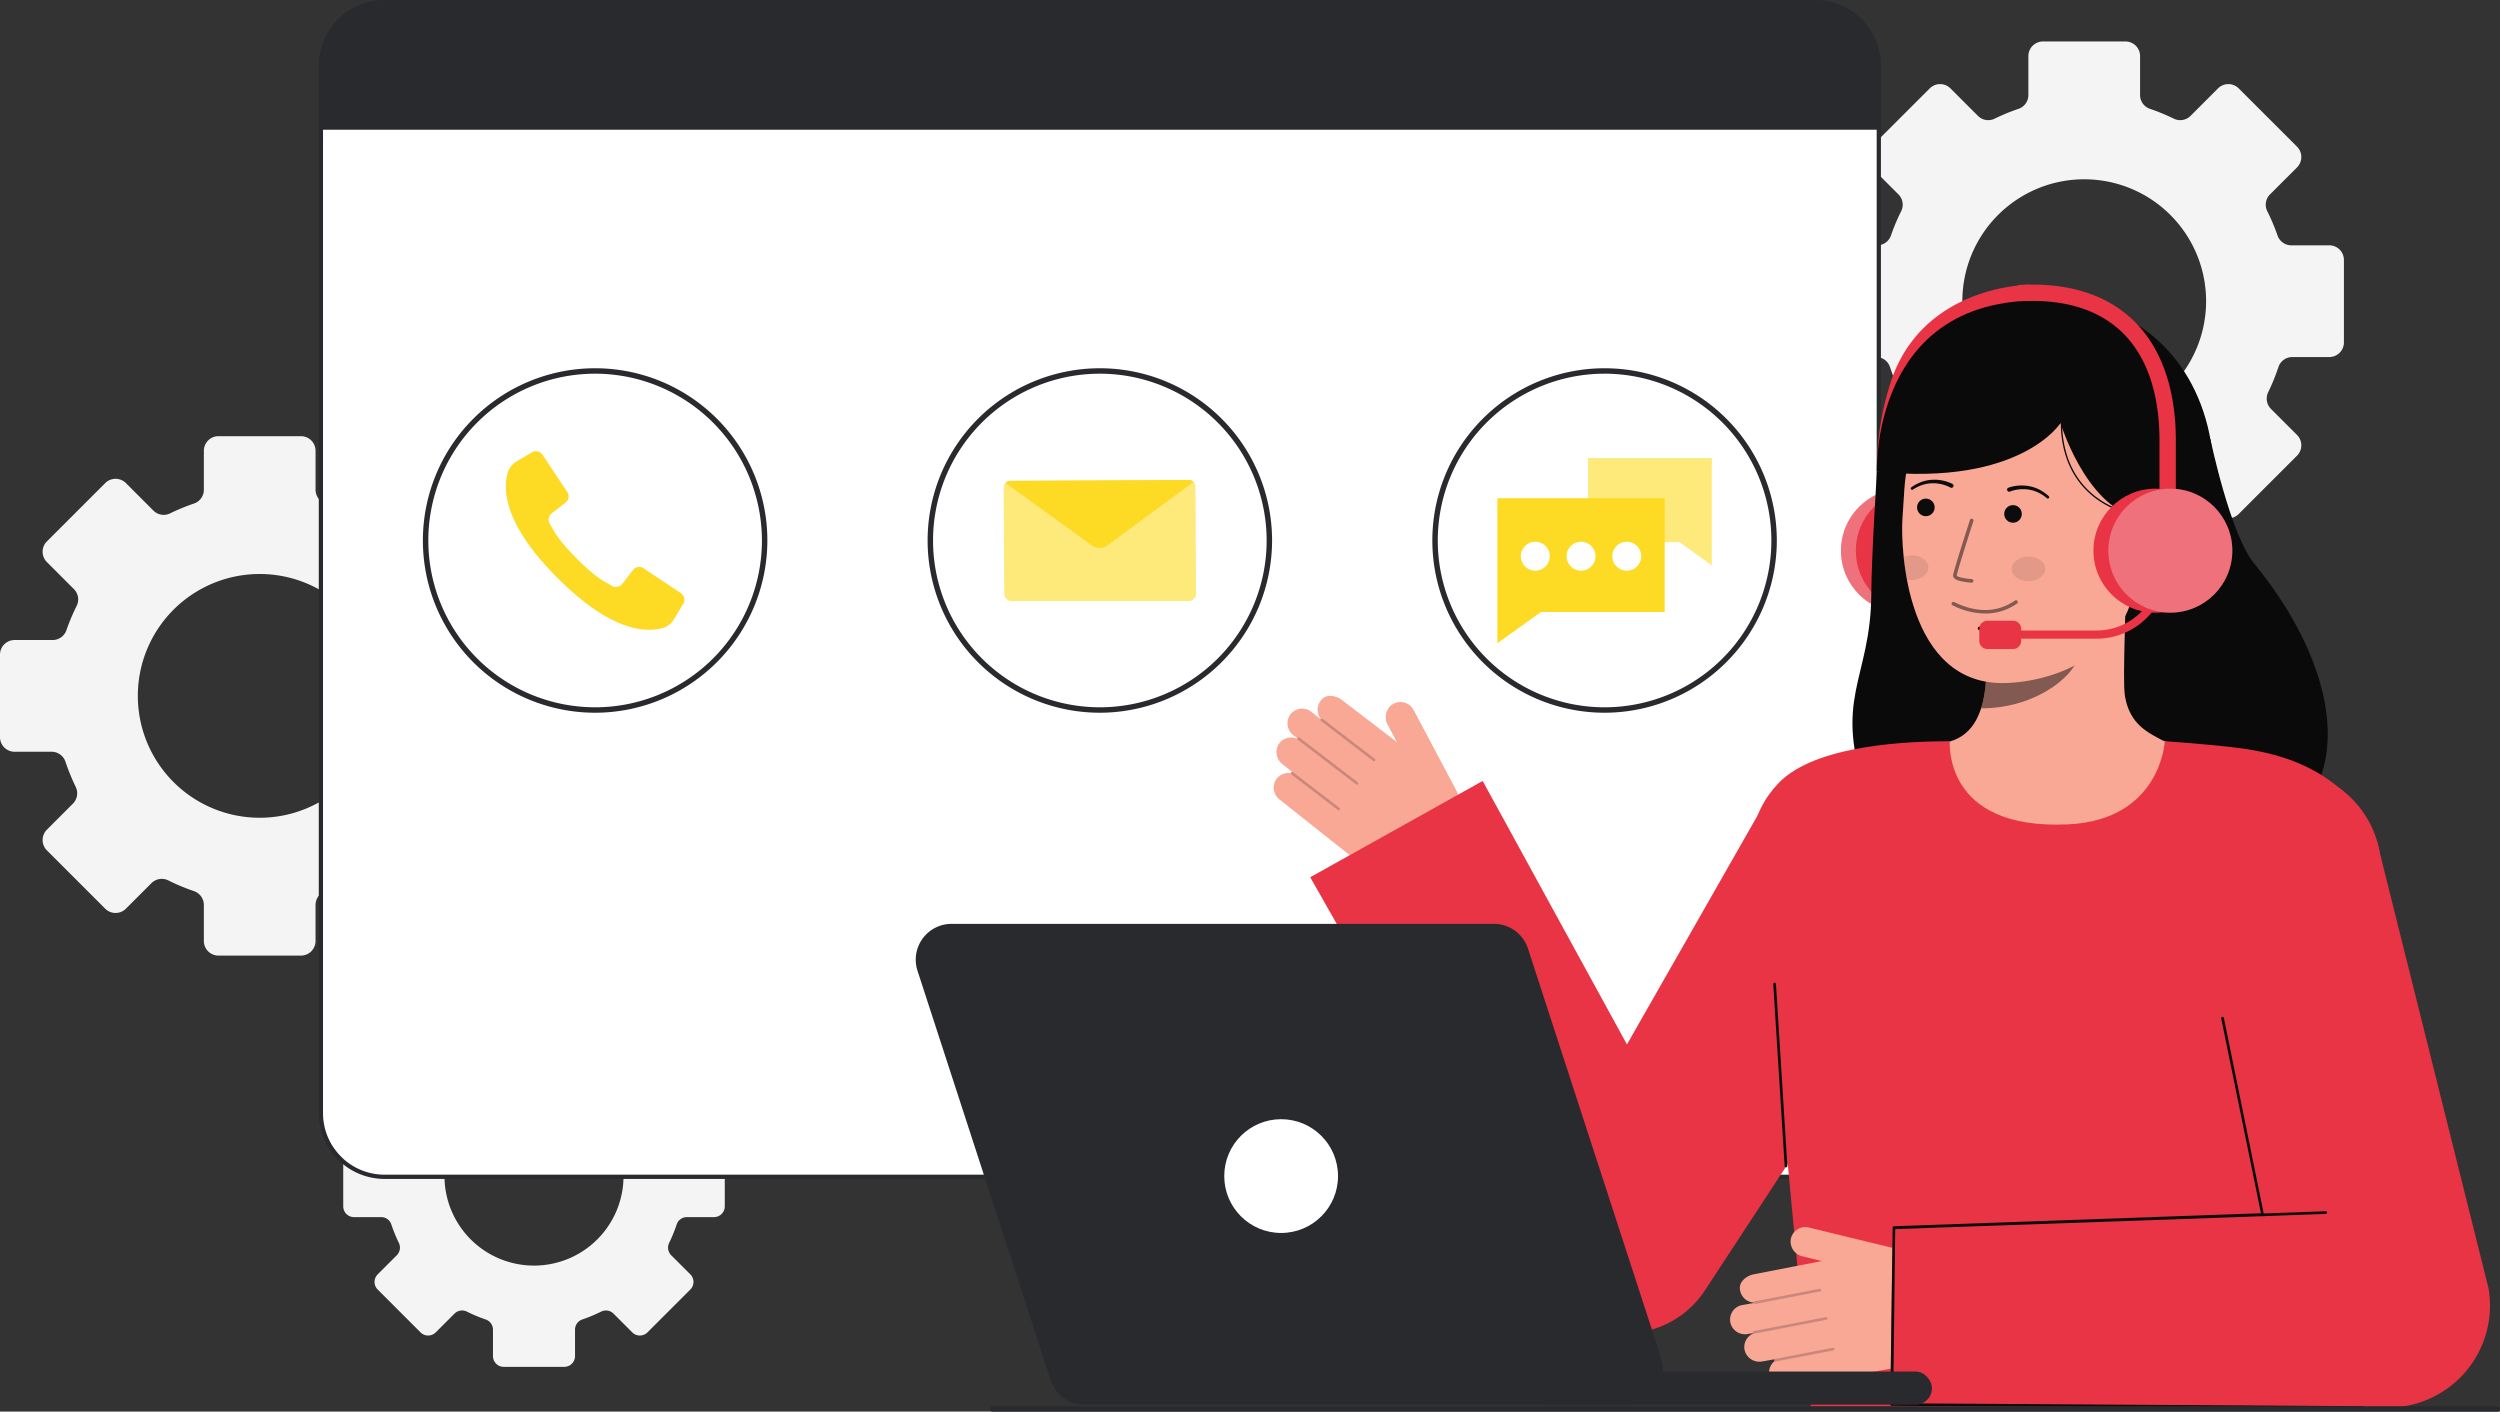 <svg id="Layer_1" data-name="Layer 1" xmlns="http://www.w3.org/2000/svg" viewBox="0 0 918.777 518.786">
  <rect x="0" y="0" width="918.777" height="518.786" fill="#333333" stroke="none"/>
  <g>
    <path d="M856.044,90.157H842.085a5.348,5.348,0,0,1-5.055-3.577,76.258,76.258,0,0,0-3.784-8.97,5.343,5.343,0,0,1,1.017-6.175l9.921-9.921a5.381,5.381,0,0,0,0-7.606L822.75,32.484a5.379,5.379,0,0,0-7.605,0l-10.1,10.1a5.35,5.35,0,0,1-6.128,1.035,75.187,75.187,0,0,0-8.792-3.624,5.349,5.349,0,0,1-3.624-5.073V20.614a5.374,5.374,0,0,0-5.375-5.375h-30.3a5.374,5.374,0,0,0-5.375,5.375V34.922a5.349,5.349,0,0,1-3.624,5.073,75.1,75.1,0,0,0-8.791,3.624,5.35,5.35,0,0,1-6.128-1.035l-10.1-10.1a5.381,5.381,0,0,0-7.606,0L687.767,53.908a5.381,5.381,0,0,0,0,7.606l9.922,9.921a5.343,5.343,0,0,1,1.016,6.175,74.55,74.55,0,0,0-3.774,8.97,5.369,5.369,0,0,1-5.065,3.577H675.907a5.373,5.373,0,0,0-5.375,5.375v30.31a5.373,5.373,0,0,0,5.375,5.375H689.5a5.364,5.364,0,0,1,5.1,3.69,75.86,75.86,0,0,0,3.756,9.215,5.385,5.385,0,0,1-1.017,6.166l-9.573,9.573a5.369,5.369,0,0,0,0,7.6L709.2,188.891a5.381,5.381,0,0,0,7.606,0l9.384-9.385a5.382,5.382,0,0,1,6.213-1,74.734,74.734,0,0,0,9.385,3.916,5.387,5.387,0,0,1,3.661,5.093v13.234a5.376,5.376,0,0,0,5.375,5.385h30.3a5.376,5.376,0,0,0,5.375-5.385V187.517a5.389,5.389,0,0,1,3.661-5.093,74.671,74.671,0,0,0,9.385-3.916,5.382,5.382,0,0,1,6.213,1l9.385,9.385a5.379,5.379,0,0,0,7.605,0l21.434-21.434a5.369,5.369,0,0,0,0-7.6l-9.573-9.573a5.385,5.385,0,0,1-1.017-6.166,75.7,75.7,0,0,0,3.756-9.215,5.364,5.364,0,0,1,5.1-3.69h13.592a5.373,5.373,0,0,0,5.375-5.375V95.532A5.373,5.373,0,0,0,856.044,90.157ZM765.98,155.475a44.792,44.792,0,1,1,44.788-44.788A44.793,44.793,0,0,1,765.98,155.475Z" fill="#f4f4f4"></path>
    <path d="M262.408,417.142H252.155a3.928,3.928,0,0,1-3.713-2.628,55.927,55.927,0,0,0-2.78-6.589,3.927,3.927,0,0,1,.747-4.536L253.7,396.1a3.952,3.952,0,0,0,0-5.587l-15.743-15.736a3.952,3.952,0,0,0-5.587,0l-7.418,7.419a3.93,3.93,0,0,1-4.5.76,55.206,55.206,0,0,0-6.457-2.662,3.929,3.929,0,0,1-2.662-3.726V366.06a3.947,3.947,0,0,0-3.948-3.948H185.122a3.947,3.947,0,0,0-3.948,3.948v10.51a3.928,3.928,0,0,1-2.662,3.726,55.206,55.206,0,0,0-6.457,2.662,3.928,3.928,0,0,1-4.5-.76l-7.419-7.419a3.952,3.952,0,0,0-5.587,0l-15.743,15.736a3.952,3.952,0,0,0,0,5.587l7.287,7.287a3.927,3.927,0,0,1,.747,4.536,54.9,54.9,0,0,0-2.773,6.589,3.943,3.943,0,0,1-3.719,2.628H130.093a3.947,3.947,0,0,0-3.948,3.948v22.263a3.947,3.947,0,0,0,3.948,3.948h9.984a3.939,3.939,0,0,1,3.747,2.71,55.815,55.815,0,0,0,2.759,6.769,3.954,3.954,0,0,1-.747,4.529l-7.031,7.032a3.942,3.942,0,0,0,0,5.579l15.743,15.744a3.952,3.952,0,0,0,5.587,0l6.893-6.894a3.951,3.951,0,0,1,4.563-.732,54.915,54.915,0,0,0,6.894,2.876,3.956,3.956,0,0,1,2.689,3.74v9.722a3.948,3.948,0,0,0,3.948,3.954h22.257a3.948,3.948,0,0,0,3.948-3.954v-9.722a3.956,3.956,0,0,1,2.689-3.74,54.915,54.915,0,0,0,6.894-2.876,3.951,3.951,0,0,1,4.563.732l6.893,6.894a3.952,3.952,0,0,0,5.587,0L253.7,473.92a3.942,3.942,0,0,0,0-5.579l-7.031-7.032a3.955,3.955,0,0,1-.747-4.529,55.815,55.815,0,0,0,2.759-6.769,3.939,3.939,0,0,1,3.747-2.71h9.984a3.947,3.947,0,0,0,3.948-3.948V421.09A3.947,3.947,0,0,0,262.408,417.142Zm-66.154,47.977a32.9,32.9,0,1,1,32.9-32.9A32.9,32.9,0,0,1,196.254,465.119Z" fill="#f4f4f4"></path>
    <path d="M185.513,235.216h-13.96a5.349,5.349,0,0,1-5.055-3.577,76.2,76.2,0,0,0-3.784-8.971,5.343,5.343,0,0,1,1.017-6.175l9.921-9.921a5.381,5.381,0,0,0,0-7.606l-21.433-21.424a5.381,5.381,0,0,0-7.606,0l-10.1,10.1a5.347,5.347,0,0,1-6.128,1.035,75.187,75.187,0,0,0-8.792-3.624,5.349,5.349,0,0,1-3.624-5.073V165.672a5.373,5.373,0,0,0-5.375-5.375h-30.3a5.373,5.373,0,0,0-5.374,5.375V179.98a5.35,5.35,0,0,1-3.624,5.073,75.044,75.044,0,0,0-8.792,3.624,5.347,5.347,0,0,1-6.128-1.035l-10.1-10.1a5.381,5.381,0,0,0-7.606,0L17.235,198.966a5.381,5.381,0,0,0,0,7.606l9.922,9.921a5.343,5.343,0,0,1,1.016,6.175,74.5,74.5,0,0,0-3.774,8.971,5.371,5.371,0,0,1-5.065,3.577H5.375A5.372,5.372,0,0,0,0,240.59V270.9a5.372,5.372,0,0,0,5.375,5.375H18.967a5.366,5.366,0,0,1,5.1,3.69,75.874,75.874,0,0,0,3.756,9.216,5.384,5.384,0,0,1-1.017,6.165l-9.573,9.573a5.37,5.37,0,0,0,0,7.6l21.434,21.433a5.381,5.381,0,0,0,7.606,0l9.384-9.385a5.38,5.38,0,0,1,6.213-1,74.728,74.728,0,0,0,9.385,3.915,5.388,5.388,0,0,1,3.662,5.093V345.81a5.375,5.375,0,0,0,5.374,5.384h30.3a5.375,5.375,0,0,0,5.375-5.384V332.575a5.388,5.388,0,0,1,3.662-5.093,74.715,74.715,0,0,0,9.384-3.915,5.38,5.38,0,0,1,6.213,1l9.385,9.385a5.381,5.381,0,0,0,7.606,0l21.433-21.433a5.37,5.37,0,0,0,0-7.6l-9.573-9.573a5.384,5.384,0,0,1-1.017-6.165,75.714,75.714,0,0,0,3.756-9.216,5.366,5.366,0,0,1,5.1-3.69h13.593a5.372,5.372,0,0,0,5.374-5.375V240.59A5.372,5.372,0,0,0,185.513,235.216ZM95.448,300.533a44.792,44.792,0,1,1,44.788-44.788A44.793,44.793,0,0,1,95.448,300.533Z" fill="#f4f4f4"></path>
    <g>
      <g>
        <g>
          <rect x="117.936" y="0.779" width="572.541" height="431.712" rx="23.379" transform="translate(808.413 433.27) rotate(-180)" fill="#fff"></rect>
          <path d="M117.156,409.112V24.158A24.187,24.187,0,0,1,141.315,0H667.1a24.187,24.187,0,0,1,24.159,24.158V409.112A24.186,24.186,0,0,1,667.1,433.27H141.315A24.186,24.186,0,0,1,117.156,409.112ZM141.315,1.559a22.626,22.626,0,0,0-22.6,22.6V409.112a22.626,22.626,0,0,0,22.6,22.6H667.1a22.626,22.626,0,0,0,22.6-22.6V24.158a22.625,22.625,0,0,0-22.6-22.6Z" fill="#292a2e"></path>
        </g>
        <path d="M117.936,24.155V47.68H690.475V24.155A23.379,23.379,0,0,0,667.1.776H141.315A23.379,23.379,0,0,0,117.936,24.155Z" fill="#292a2e"></path>
      </g>
      <g>
        <path d="M218.714,261.937a63.3,63.3,0,1,1,63.3-63.3A63.373,63.373,0,0,1,218.714,261.937Zm0-124.6a61.3,61.3,0,1,0,61.3,61.3A61.371,61.371,0,0,0,218.714,137.333Z" fill="#292a2e"></path>
        <path d="M404.206,261.937a63.3,63.3,0,1,1,63.3-63.3A63.373,63.373,0,0,1,404.206,261.937Zm0-124.6a61.3,61.3,0,1,0,61.3,61.3A61.371,61.371,0,0,0,404.206,137.333Z" fill="#292a2e"></path>
        <path d="M589.7,261.937a63.3,63.3,0,1,1,63.3-63.3A63.373,63.373,0,0,1,589.7,261.937Zm0-124.6a61.3,61.3,0,1,0,61.3,61.3A61.371,61.371,0,0,0,589.7,137.333Z" fill="#292a2e"></path>
        <g>
          <polygon points="629.104 207.756 629.104 168.343 583.629 168.343 583.629 199.267 617.253 199.267 629.104 207.756" fill="#FDDA24" opacity="0.6"></polygon>
          <polygon points="550.294 236.398 550.294 183.094 611.798 183.094 611.798 224.917 566.323 224.917 550.294 236.398" fill="#FDDA24"></polygon>
          <circle cx="564.235" cy="204.415" r="5.33" fill="#fff"></circle>
          <circle cx="581.046" cy="204.415" r="5.33" fill="#fff"></circle>
          <circle cx="597.857" cy="204.415" r="5.33" fill="#fff"></circle>
        </g>
        <path d="M250.252,218.005a2.867,2.867,0,0,1,.867,3.859l-3.448,5.745a7.019,7.019,0,0,1-4.126,3.19c-5.731,1.572-18.369,1.888-38.627-18.367s-19.939-32.9-18.367-38.628a7.024,7.024,0,0,1,3.188-4.128l5.747-3.447a2.864,2.864,0,0,1,3.857.869l9.162,13.743a2.865,2.865,0,0,1-.625,3.847l-5.146,4a2.852,2.852,0,0,0-.752,3.64c1.51,2.716,2.941,5.917,10.027,13.012s10.3,8.517,13.012,10.027a2.847,2.847,0,0,0,3.638-.755l4-5.143a2.863,2.863,0,0,1,3.848-.625Z" fill="#FDDA24"></path>
        <g>
          <path d="M436.827,220.885H371.842a2.756,2.756,0,0,1-2.77-2.741l-.227-38.949a2.455,2.455,0,0,1,2.443-2.47l65.585-.336a2.455,2.455,0,0,1,2.468,2.441l.227,39.285A2.755,2.755,0,0,1,436.827,220.885Z" fill="#FDDA24" opacity="0.6"></path>
          <path d="M438.642,177.125c-3.88,2.85-32.059,23.59-32.089,23.61a4.927,4.927,0,0,1-4.99-.1l-32.051-23.13a2.456,2.456,0,0,1,1.781-.78l65.579-.34A2.468,2.468,0,0,1,438.642,177.125Z" fill="#FDDA24"></path>
        </g>
      </g>
    </g>
    <g>
      <circle cx="707.619" cy="202.377" r="22.79" fill="#E83445"></circle>
      <path d="M696.939,200.218a3,3,0,0,1-2.756-1.812c-.411-.953-9.951-23.721.411-57.121,11.224-36.179,50.319-36.6,50.712-36.6a3,3,0,0,1,0,6h0c-1.428,0-35.088.471-44.987,32.376-9.711,31.3-.724,52.753-.632,52.966a3,3,0,0,1-2.753,4.189Z" fill="#E83445"></path>
      <g>
        <g>
          <circle cx="699.368" cy="202.377" r="22.79" fill="#E83445"></circle>
          <circle cx="699.368" cy="202.377" r="22.79" fill="#fff" opacity="0.3"></circle>
          <circle cx="704.836" cy="202.377" r="22.79" fill="#E83445"></circle>
        </g>
        <path d="M812.337,161.371s7.322,35.085,16.066,45.7c25.176,30.557,36.225,67.264,18.16,89.654s-143.912,40.474-160-3.255c-13.541-36.815.986-43.334,1.163-75.234.08-14.435,2.077-44.877,2.077-44.877" fill="#0a0a0a"></path>
        <path id="sk" d="M707.158,274.908c.23-.03,2.783,42.33,51.994,38.637,34.068-2.552,46.215-38.7,47-38.7-3.673-.78-9.858-1.916-11.489-2.786-5.365-2.883-12-5.882-13.732-16.3-1-6,.695-36.722.174-42.8l-52.294,11.672c.731,12.83,5.845,42.575-12.08,47.839C713.744,273.347,710.531,274.148,707.158,274.908Z" fill="#FAA896"></path>
        <path id="sh" d="M728.073,260.32a37.849,37.849,0,0,0,1.573-8.116,86.513,86.513,0,0,0-.342-18.878,57.328,57.328,0,0,0,28.9-12.662c.972,3.586,6.312,19.256,4.833,22.664C760.244,249.771,747.111,260.32,728.073,260.32Z" fill="#0c0c0c" opacity="0.5"></path>
        <path d="M737.383,251.015c20.7-.778,46.034-12.516,47.841-40.465l1.631-25.218c1.807-27.948-11.407-51.554-37.722-53.256h0c-26.315-1.7-47.45,19.683-49.257,47.632l-.722,11.164C698.461,201.6,700.451,252.4,737.383,251.015Z" fill="#FAA896"></path>
        <ellipse cx="745.491" cy="209.069" rx="6.187" ry="4.538" transform="translate(-3.107 11.415) rotate(-0.875)" fill="#0c0c0c" opacity="0.1"></ellipse>
        <path d="M708.7,208.538c.031,2.5-2.707,4.575-6.123,4.632a8.594,8.594,0,0,1-1.761-.157c-.552-2.915-.942-5.739-1.209-8.366a7.808,7.808,0,0,1,2.835-.553C705.861,204.037,708.661,206.026,708.7,208.538Z" fill="#0c0c0c" opacity="0.1"></path>
        <g>
          <circle cx="707.769" cy="186.476" r="3.237" fill="#0c0c0c"></circle>
          <circle cx="739.8" cy="188.869" r="3.237" fill="#0c0c0c"></circle>
        </g>
        <path d="M724.587,214.147h-.051a29.434,29.434,0,0,1-3.181-.406c-1.572-.3-3.652-.862-3.561-2.259.1-1.593,5.575-18.493,6.2-20.415a.666.666,0,0,1,1.266.411c-2.336,7.2-6.068,19.018-6.137,20.09.23.464,2.854,1.078,5.5,1.25a.666.666,0,0,1-.035,1.33Z" fill="#0c0c0c" opacity="0.5"></path>
        <path d="M729.846,225.47a27.2,27.2,0,0,1-12.248-3,.665.665,0,0,1,.585-1.195c8.177,4,15.8,3.872,22.037-.37a4.445,4.445,0,0,1,.391-.249.666.666,0,0,1,.6,1.188c-.05.028-.131.084-.244.162A19.946,19.946,0,0,1,729.846,225.47Z" fill="#0c0c0c" opacity="0.5"></path>
        <path d="M808.161,191.364l-23.573-1.389c-18.328-4.916-27.328-34.489-27.328-34.489s-14.662,23.279-67.5,17.849c0,0-2.575-73.968,75.971-61.444,25.259,4.028,45.914,26.215,47.784,59.455C814.825,194.641,808.161,191.364,808.161,191.364Z" fill="#0a0a0a"></path>
        <path d="M783.039,218.959c8,.518,15.033-7.619,15.55-15.616s-5.68-12.826-13.677-13.343l-4.468,5.092-4.281,23.423Z" fill="#FAA896"></path>
        <path d="M716.766,179.155a13.642,13.642,0,0,0-6.931-1.536,12.049,12.049,0,0,0-3.545.679,14.584,14.584,0,0,0-3.264,1.619l-.032.02a.509.509,0,0,1-.552-.855,15.64,15.64,0,0,1,3.458-1.862,13.223,13.223,0,0,1,3.855-.872,15,15,0,0,1,7.768,1.48.764.764,0,1,1-.683,1.367l-.019-.01Z" fill="#0c0c0c"></path>
        <path d="M738.137,179.225a14.991,14.991,0,0,1,7.892-.5,13.239,13.239,0,0,1,3.717,1.344,15.656,15.656,0,0,1,3.2,2.278.509.509,0,0,1-.653.78l-.031-.024a14.566,14.566,0,0,0-3.036-2.013,12.023,12.023,0,0,0-3.434-1.114,13.632,13.632,0,0,0-7.067.661l-.055.022a.764.764,0,1,1-.556-1.424Z" fill="#0c0c0c"></path>
        <path d="M729.718,231.781a13.648,13.648,0,0,1-2.3-.175.665.665,0,1,1,.209-1.314c4.576.728,6.882-1.267,6.979-1.352a.665.665,0,0,1,.892.987A9.021,9.021,0,0,1,729.718,231.781Z" fill="#0c0c0c" opacity="1"></path>
        <path d="M784.845,189.625c-16.214-3.663-22.775-13.636-25.423-21.358a39.029,39.029,0,0,1-1.876-16.028l.5.067a38.543,38.543,0,0,0,1.859,15.817c2.61,7.594,9.075,17.4,25.056,21.015Z" fill="#0c0c0c"></path>
      </g>
      <g>
        <path d="M535.513,291.214l-16.047-30.259a5.42,5.42,0,0,0-7.745-2,5.61,5.61,0,0,0-1.7,7.329l3.441,6.488-20.186-15.437c-2.214-1.756-6.054-2.494-7.86.12a5.419,5.419,0,0,0,.015,6.745.53.53,0,0,0-.06.056c-.013.018-.016.039-.027.057L481.93,261.6a5.425,5.425,0,0,0-8.223,1.831,5.55,5.55,0,0,0,1.647,6.787l1.454,1.152a.5.5,0,0,0-.011.176,5.418,5.418,0,0,0-6.779,1.82,5.594,5.594,0,0,0,1.3,7.483l3.609,2.861a.5.5,0,0,0-.419.186.492.492,0,0,0-.092.262,5.425,5.425,0,0,0-5.835,3.04,5.546,5.546,0,0,0,1.707,6.666l30.453,24.141a27.294,27.294,0,0,0,30.423,2.35h0a18.009,18.009,0,0,0,7.024-24.1Z" fill="#FAA896"></path>
        <g opacity="0.2">
          <path d="M505.337,279.577a.5.5,0,0,1-.694.083l-19.178-14.705a.5.5,0,1,1,.609-.794l19.178,14.706a.5.5,0,0,1,.092.7Z" fill="#0c0c0c"></path>
        </g>
        <g opacity="0.2">
          <path d="M499.084,288.214a.5.5,0,0,1-.694.083l-21.4-16.411a.5.5,0,0,1-.093-.7.519.519,0,0,1,.7-.093L499,287.5a.5.5,0,0,1,.093.7Z" fill="#0c0c0c"></path>
        </g>
        <g opacity="0.2">
          <path d="M492.367,297.608a.5.5,0,0,1-.694.083L474.6,284.6a.5.5,0,0,1,.609-.794L492.281,296.9a.5.5,0,0,1,.093.7Z" fill="#0c0c0c"></path>
        </g>
      </g>
      <path d="M649.812,292.891l-51.889,90.953L544.891,287.01l-63.374,35.384,85.318,149.92a35.54,35.54,0,0,0,11.25,11.979,35.046,35.046,0,0,0,48.52-10.1l.438-.669,91-138.865Z" fill="#E83445"></path>
      <path d="M535.513,291.214l-16.047-30.259a5.42,5.42,0,0,0-7.745-2,5.61,5.61,0,0,0-1.7,7.329l3.441,6.488,5.35,11.716" fill="#FAA896"></path>
      <path id="b_1_b" d="M760.07,302.956c34.092-1.607,35.527-30.543,35.527-30.543s16.892,1.091,28.121,2.611c18.385,2.487,30.512,8.721,40.164,18.372,8.978,8.979,14.444,18.692,8.66,80.711-4.188,44.9-1.241,143.679-1.241,143.679H665.551s-12.338-129.465-14.058-149.679c-3.282-38.589-16.724-60.34,2.064-80.218,13.625-14.416,48.8-15.476,62.958-15.474C716.746,272.415,713.642,305.145,760.07,302.956Z" fill="#E83445"></path>
      <path d="M652.691,361.654a.5.5,0,0,0-1,.063l4.184,66.828a.5.5,0,0,0,.459.467.558.558,0,0,0,.071,0,.5.5,0,0,0,.468-.531" fill="#0c0c0c"></path>
      <g>
        <path d="M698.022,459.207,664.74,451.12a5.421,5.421,0,0,0-6.64,4.463,5.608,5.608,0,0,0,4.353,6.135l7.137,1.734L644.644,468.3c-2.782.49-5.884,2.872-5.127,5.958a5.418,5.418,0,0,0,5.054,4.467.437.437,0,0,0,0,.081c0,.022.018.038.024.059l-4.291.756a5.426,5.426,0,0,0-4.089,7.366,5.548,5.548,0,0,0,6.169,3.273l1.826-.322a.508.508,0,0,0,.124.125,5.417,5.417,0,0,0-3.138,6.278,5.593,5.593,0,0,0,6.458,4l4.536-.8a.5.5,0,0,0-.139.436.487.487,0,0,0,.135.244,5.422,5.422,0,0,0-1.6,6.381,5.545,5.545,0,0,0,6.118,3.149L694.976,503a27.291,27.291,0,0,0,21.954-21.192h0a18.01,18.01,0,0,0-13.362-21.253Z" fill="#FAA896"></path>
        <g opacity="0.2">
          <path d="M669.287,474.049a.5.5,0,0,1-.4.575l-23.729,4.58a.5.5,0,1,1-.189-.982l23.729-4.581a.5.5,0,0,1,.586.4Z" fill="#0c0c0c"></path>
        </g>
        <g opacity="0.2">
          <path d="M671.6,484.459a.5.5,0,0,1-.4.574l-26.482,5.112a.5.5,0,0,1-.585-.4.516.516,0,0,1,.4-.585l26.482-5.112a.5.5,0,0,1,.585.4Z" fill="#0c0c0c"></path>
        </g>
        <g opacity="0.2">
          <path d="M674.161,495.719a.5.5,0,0,1-.4.574l-21.124,4.078a.5.5,0,0,1-.19-.982l21.124-4.078a.5.5,0,0,1,.586.4Z" fill="#0c0c0c"></path>
        </g>
      </g>
      <path id="b_4_b" d="M694.707,516.091l178.838.976a37.5,37.5,0,0,0,41.038-43.5l-39.842-159.6A37.5,37.5,0,1,0,800.78,326.4l30.556,120.236L695.572,451.1Z" fill="#E83445"></path>
      <g id="b_4_st">
        <path d="M854.712,446.132a.5.5,0,0,0,.073-.994l-23.161.841a.492.492,0,0,0-.568.42.5.5,0,0,0,.42.568l23.161-.841A.474.474,0,0,0,854.712,446.132Z" fill="#0c0c0c"></path>
      </g>
      <g id="b_4_st-2" data-name="b_4_st">
        <path d="M868.343,517.786a.5.5,0,0,0,.065-1l-172.655-1.077.758-64,134.952-4.743a.5.5,0,0,0,.559-.579l-14.717-72.27a.493.493,0,0,0-.576-.41.5.5,0,0,0-.41.576l14.6,71.6-134.788,4.764a.5.5,0,0,0-.563.443l-.865,65a.5.5,0,0,0,.432.55l173.139,1.141A.482.482,0,0,0,868.343,517.786Z" fill="#0c0c0c"></path>
      </g>
      <g>
        <path d="M610.469,499.007,561.545,348.618a13.162,13.162,0,0,0-12.517-9.091H349.71a13.163,13.163,0,0,0-12.518,17.235l48.924,150.39a13.162,13.162,0,0,0,12.517,9.091H597.951A13.164,13.164,0,0,0,610.469,499.007Z" fill="#292a2e"></path>
        <rect x="564.541" y="504.049" width="145.462" height="12.194" rx="6.02" fill="#292a2e"></rect>
        <circle cx="470.831" cy="432.221" r="20.905" fill="#fff"></circle>
      </g>
      <path d="M796.635,198.957a3,3,0,0,1-3-3V161.783c0-17.39-4.814-31.169-13.92-39.847-8.631-8.226-21.017-12.009-36.8-11.252a3,3,0,1,1-.288-5.993c17.491-.845,31.366,3.5,41.232,12.9,10.323,9.839,15.78,25.12,15.78,44.191v34.174A3,3,0,0,1,796.635,198.957Z" fill="#E83445"></path>
      <g>
        <circle cx="792.151" cy="202.377" r="22.79" fill="#E83445"></circle>
        <path d="M793.031,219.449a1.5,1.5,0,0,0-2.095.336l-1.743,2.409a23.08,23.08,0,0,1-18.647,9.523H742.8v-.587a3,3,0,0,0-3-3h-9.39a3,3,0,0,0-3,3v4.392a3,3,0,0,0,3,3h9.39a3,3,0,0,0,3-3v-.8h27.746a26.089,26.089,0,0,0,21.077-10.764l1.744-2.409A1.5,1.5,0,0,0,793.031,219.449Z" fill="#E83445"></path>
        <circle cx="797.619" cy="202.377" r="22.79" fill="#E83445"></circle>
        <circle cx="797.619" cy="202.377" r="22.79" fill="#fff" opacity="0.3"></circle>
      </g>
    </g>
    <path d="M364.778,518.786h553a1,1,0,0,0,0-2h-553a1,1,0,0,0,0,2Z" fill="#292a2e"></path>
  </g>
</svg>